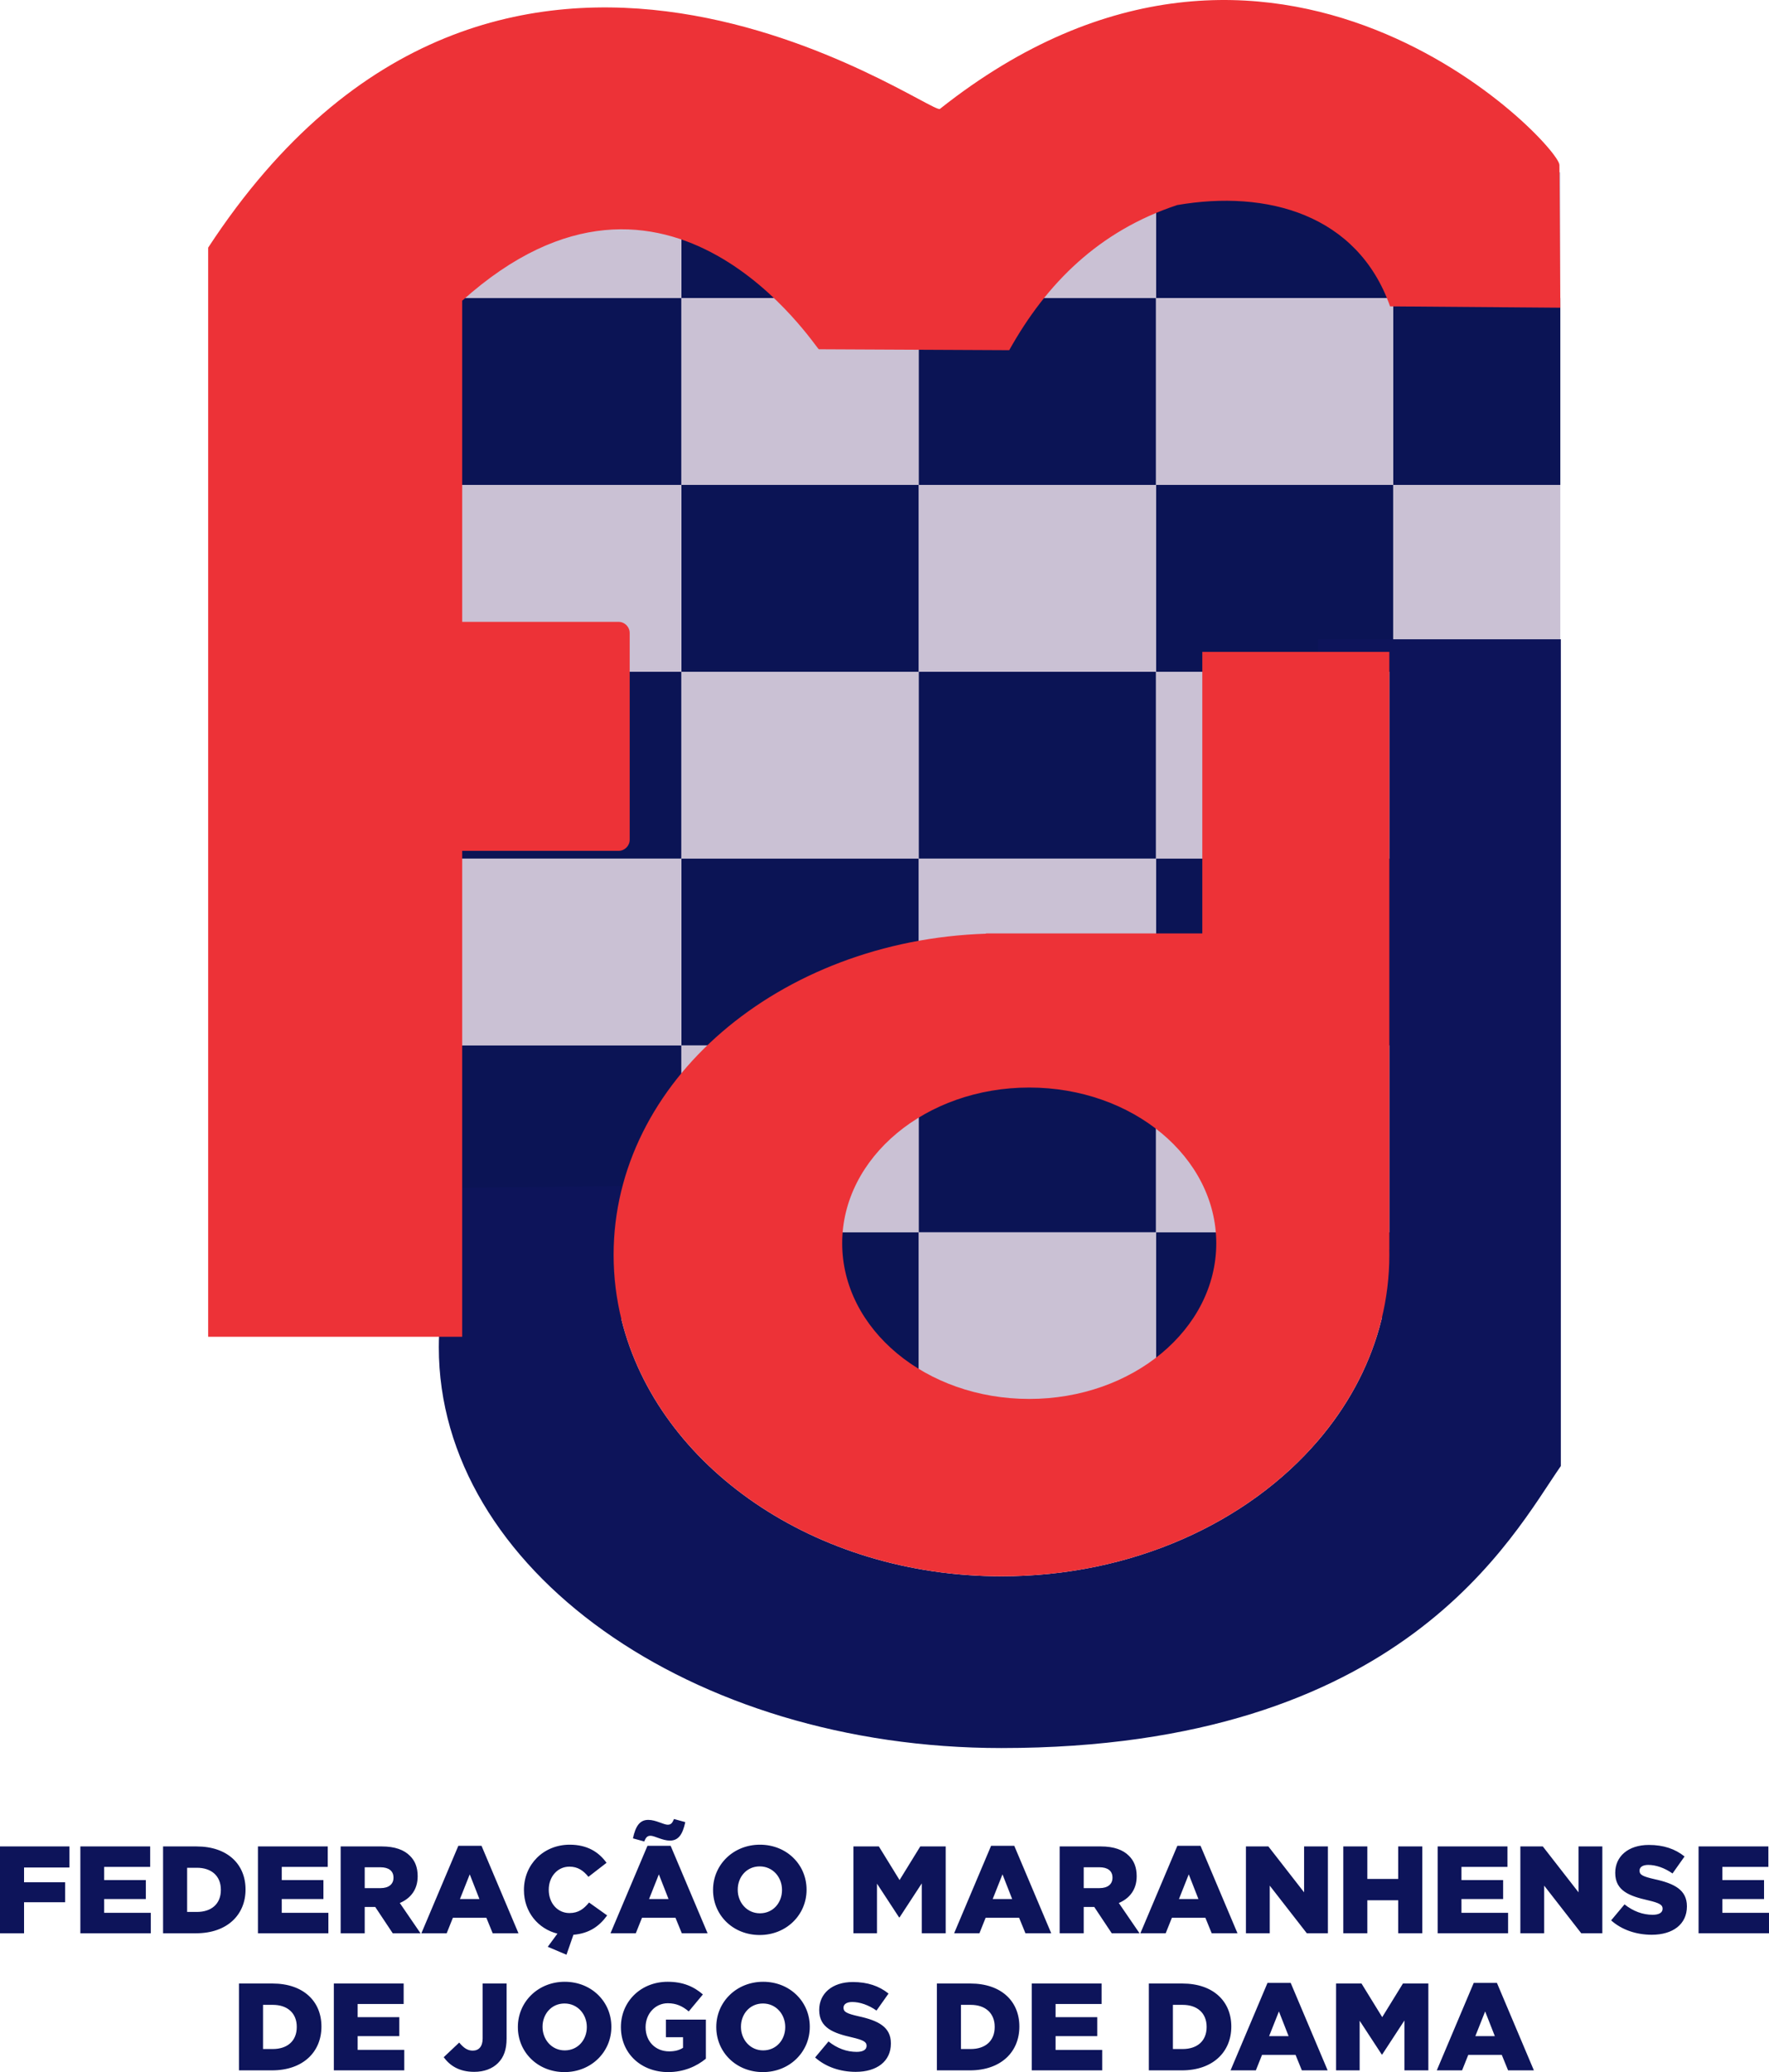 <?xml version="1.0" standalone="no"?>
<!DOCTYPE svg PUBLIC "-//W3C//DTD SVG 1.1//EN" "http://www.w3.org/Graphics/SVG/1.1/DTD/svg11.dtd">
<svg xmlns="http://www.w3.org/2000/svg" xmlns:xlink="http://www.w3.org/1999/xlink" xmlns:xodm="http://www.corel.com/coreldraw/odm/2003" xml:space="preserve" width="12076.7" height="14140.09" version="1.1" style="shape-rendering:geometricPrecision; text-rendering:geometricPrecision; image-rendering:optimizeQuality; fill-rule:evenodd; clip-rule:evenodd" viewBox="0 0 12076.7 14140.09">
 <defs>
  <style type="text/css">
   <![CDATA[
    .fil2 {fill:none}
    .fil4 {fill:#ED3237}
    .fil0 {fill:#0B1455}
    .fil3 {fill:#0D145A}
    .fil1 {fill:#CAC1D4}
    .fil5 {fill:#0D145A;fill-rule:nonzero}
   ]]>
  </style>
     <clipPath id="id0">
      <path d="M2685.96 8989.02l2320.68 0 343.04 724.2 2749.16 143.95 986.18 -868.14 1567.14 0 0 -7813.73 -7966.2 0 0 7813.73z"/>
     </clipPath>
 </defs>
 <g id="Camada_x0020_1">
  <g id="_2000951770272">
   <g>
    <g>
    </g>
    <g style="clip-path:url(#id0)">
     <g>
      <g>
       <rect class="fil0" x="9511.26" y="-516.12" width="1619.92" height="1275.09"/>
       <rect class="fil1" x="11131.18" y="-516.12" width="1619.92" height="1275.09"/>
       <rect class="fil1" x="7891.35" y="-516.12" width="1619.92" height="1275.09"/>
       <rect class="fil0" x="6271.42" y="-516.12" width="1619.92" height="1275.09"/>
       <rect class="fil0" x="3031.59" y="-516.12" width="1619.92" height="1275.09"/>
       <rect class="fil1" x="4651.51" y="-516.12" width="1619.92" height="1275.09"/>
       <rect class="fil0" x="7891.34" y="758.97" width="1619.92" height="1275.09"/>
       <rect class="fil1" x="9511.26" y="758.97" width="1619.92" height="1275.09"/>
       <rect class="fil1" x="6271.43" y="758.97" width="1619.92" height="1275.09"/>
       <rect class="fil0" x="4651.5" y="758.97" width="1619.92" height="1275.09"/>
       <rect class="fil0" x="1411.67" y="758.97" width="1619.92" height="1275.09"/>
       <rect class="fil1" x="3031.59" y="758.97" width="1619.92" height="1275.09"/>
       <rect class="fil0" x="9511.26" y="2034.05" width="1619.92" height="1275.09"/>
       <rect class="fil1" x="11131.18" y="2034.05" width="1619.92" height="1275.09"/>
       <rect class="fil1" x="7891.35" y="2034.05" width="1619.92" height="1275.09"/>
       <rect class="fil0" x="6271.42" y="2034.05" width="1619.92" height="1275.09"/>
       <rect class="fil0" x="3031.59" y="2034.05" width="1619.92" height="1275.09"/>
       <rect class="fil1" x="4651.51" y="2034.05" width="1619.92" height="1275.09"/>
       <rect class="fil0" x="7891.34" y="3309.14" width="1619.92" height="1275.09"/>
       <rect class="fil1" x="9511.26" y="3309.14" width="1619.92" height="1275.09"/>
       <rect class="fil1" x="6271.43" y="3309.14" width="1619.92" height="1275.09"/>
       <rect class="fil0" x="4651.5" y="3309.14" width="1619.92" height="1275.09"/>
       <rect class="fil0" x="1411.67" y="3309.14" width="1619.92" height="1275.09"/>
       <rect class="fil1" x="3031.59" y="3309.14" width="1619.92" height="1275.09"/>
       <rect class="fil0" x="9511.26" y="4584.23" width="1619.92" height="1275.09"/>
       <rect class="fil1" x="11131.18" y="4584.23" width="1619.92" height="1275.09"/>
       <rect class="fil1" x="7891.35" y="4584.23" width="1619.92" height="1275.09"/>
       <rect class="fil0" x="6271.42" y="4584.23" width="1619.92" height="1275.09"/>
       <rect class="fil0" x="3031.59" y="4584.23" width="1619.92" height="1275.09"/>
       <rect class="fil1" x="4651.51" y="4584.23" width="1619.92" height="1275.09"/>
       <rect class="fil0" x="7891.34" y="5859.32" width="1619.92" height="1275.09"/>
       <rect class="fil1" x="9511.26" y="5859.32" width="1619.92" height="1275.09"/>
       <rect class="fil1" x="6271.43" y="5859.32" width="1619.92" height="1275.09"/>
       <rect class="fil0" x="4651.5" y="5859.32" width="1619.92" height="1275.09"/>
       <rect class="fil0" x="1411.67" y="5859.32" width="1619.92" height="1275.09"/>
       <rect class="fil1" x="3031.59" y="5859.32" width="1619.92" height="1275.09"/>
       <rect class="fil0" x="9511.26" y="7134.4" width="1619.92" height="1275.09"/>
       <rect class="fil1" x="11131.18" y="7134.4" width="1619.92" height="1275.09"/>
       <rect class="fil1" x="7891.35" y="7134.4" width="1619.92" height="1275.09"/>
       <rect class="fil0" x="6271.42" y="7134.4" width="1619.92" height="1275.09"/>
       <rect class="fil0" x="3031.59" y="7134.4" width="1619.92" height="1275.09"/>
       <rect class="fil1" x="4651.51" y="7134.4" width="1619.92" height="1275.09"/>
       <rect class="fil0" x="7891.34" y="8409.49" width="1619.92" height="1275.09"/>
       <rect class="fil1" x="9511.26" y="8409.49" width="1619.92" height="1275.09"/>
       <rect class="fil1" x="6271.43" y="8409.49" width="1619.92" height="1275.09"/>
       <rect class="fil0" x="4651.5" y="8409.49" width="1619.92" height="1275.09"/>
       <rect class="fil0" x="1411.67" y="8409.49" width="1619.92" height="1275.09"/>
       <rect class="fil1" x="3031.59" y="8409.49" width="1619.92" height="1275.09"/>
      </g>
     </g>
    </g>
    <polygon class="fil2" points="2685.96,8989.02 5006.64,8989.02 5349.68,9713.22 8098.84,9857.16 9085.02,8989.02 10652.17,8989.02 10652.17,1175.29 2685.96,1175.29 "/>
    <path class="fil3" d="M10655.56 4362.55l-1657.2 0 0 85.87 486.48 0 0 2765.45 0 1312.93 -0.38 0c0.24,12.1 0.38,24.21 0.38,36.35 0,18.18 -0.29,36.31 -0.83,54.4l-0.12 4.19c-0.57,17.85 -1.37,35.66 -2.45,53.4l-0.16 2.49c-1.09,17.42 -2.42,34.78 -3.99,52.09l-0.35 3.82c-1.62,17.52 -3.49,34.98 -5.61,52.37l-0.46 3.7c-2.12,17.09 -4.47,34.13 -7.05,51.1l-0.44 2.9c-2.65,17.2 -5.55,34.34 -8.68,51.41l-0.9 4.82c-3.14,16.91 -6.5,33.78 -10.11,50.57l-0.33 1.54c-3.66,16.97 -7.59,33.88 -11.73,50.71l-1.24 5.06c-4.15,16.67 -8.5,33.29 -13.1,49.84l-0.83 2.93c-4.5,16.05 -9.22,32.03 -14.13,47.95l-1.62 5.25c-5.01,16.06 -10.23,32.05 -15.67,47.97l-1.77 5.13c-5.29,15.3 -10.76,30.54 -16.42,45.72l-1.82 4.86c-5.87,15.58 -11.94,31.09 -18.22,46.51l-2.59 6.31c-6.12,14.91 -12.43,29.75 -18.93,44.51l-1.76 4.03c-6.75,15.24 -13.71,30.39 -20.86,45.47l-3.19 6.68c-7.05,14.74 -14.27,29.41 -21.69,43.98l-2.67 5.2c-7.18,14 -14.54,27.93 -22.06,41.78l-4.02 7.38c-7.82,14.27 -15.82,28.47 -24.01,42.59l-3.65 6.23c-7.76,13.27 -15.68,26.47 -23.75,39.59l-4.26 6.92c-8.54,13.78 -17.27,27.48 -26.16,41.08 -1.59,2.45 -3.2,4.87 -4.81,7.31 -8.4,12.75 -16.96,25.41 -25.65,38l-4.38 6.37c-9.26,13.3 -18.69,26.49 -28.27,39.61l-5.62 7.64c-9.22,12.52 -18.59,24.95 -28.11,37.3l-5.69 7.36c-9.44,12.14 -19.02,24.2 -28.74,36.17l-6.38 7.84c-10.24,12.5 -20.61,24.91 -31.15,37.22l-0.09 0.11c-479.71,560.38 -1269.01,926.13 -2161.45,926.13 -1278.39,0 -2345.13,-750.43 -2593.38,-1748.51l38.92 -914.78 -1258.77 12.96 -19.14 901.82c-5.78,61.39 -8.87,123.31 -8.87,185.75 0,1510.39 1719.29,2734.8 3840.16,2734.8 2748.14,0 3488.14,-1448.05 3819.73,-1924.5 0,-1878.84 0,-3760.55 0,-5641.57z"/>
    <path class="fil4" d="M8207.96 4448.42l1276.88 0 0 4078.38 -0.38 0c0.24,12.1 0.38,24.21 0.38,36.35 0,1211.39 -1185.52,2193.43 -2647.93,2193.43 -1462.42,0 -2647.94,-982.03 -2647.94,-2193.43 0,-1182.01 1128.73,-2145.46 2542.02,-2191.54l0 -1.9 105.92 0 1371.05 0 0 -1921.29zm-1181.59 2973.02c705.2,0 1276.88,475.68 1276.88,1062.48 0,586.79 -571.68,1062.48 -1276.88,1062.48 -705.2,0 -1276.88,-475.69 -1276.88,-1062.48 0,-586.8 571.68,-1062.48 1276.88,-1062.48z"/>
    <path class="fil4" d="M1421.13 9122.34l1734.27 0 0 -3316.08 1067.25 0c41.93,0 76.22,-34.3 76.22,-76.22l0 -1410.3c0,-41.93 -34.3,-76.22 -76.22,-76.22l-1067.25 0 0 -2191.66c1408.8,-1264.13 2418.67,331.42 2434.79,331.5l1299.6 6.27c255.32,-457 611.81,-812.82 1146.67,-990.28 612.86,-105.72 1231.28,63.29 1453.44,691.3l1162.28 9.13 -6.17 -974.19c-0.87,-138.08 -1940.46,-2195.55 -4229.26,-382.48 -62.94,49.87 -2999.09,-2105.44 -4995.61,946.66l0 7432.58z"/>
   </g>
   <path class="fil5" d="M-0 13192.75l164.25 0 0 -211.65 280.23 0 0 -136.3 -280.23 0 0 -100.75 309.85 0 0 -143.92 -474.1 0 0 592.62zm548.59 0l480.87 0 0 -139.69 -318.32 0 0 -93.97 284.47 0 0 -129.53 -284.47 0 0 -89.74 314.09 0 0 -139.69 -476.64 0 0 592.62zm564.68 0l225.2 0c213.34,0 337.79,-126.99 337.79,-298l0 -1.69c0,-171.01 -122.76,-292.92 -334.41,-292.92l-228.58 0 0 592.62zm164.25 -145.62l0 -301.38 66.87 0c98.21,0 163.4,55.03 163.4,149.85l0 1.69c0,95.67 -65.18,149.85 -163.4,149.85l-66.87 0zm483.4 145.62l480.87 0 0 -139.69 -318.32 0 0 -93.97 284.47 0 0 -129.53 -284.47 0 0 -89.74 314.09 0 0 -139.69 -476.64 0 0 592.62zm564.68 0l164.25 0 0 -179.47 70.26 0 1.69 0 119.37 179.47 189.64 0 -141.38 -206.57c73.65,-31.32 121.91,-91.43 121.91,-182.01l0 -1.69c0,-58.42 -17.78,-104.14 -52.5,-138 -39.79,-40.64 -102.43,-64.34 -193.02,-64.34l-280.23 0 0 592.62zm164.25 -308.16l0 -142.23 107.51 0c55.04,0 88.89,23.71 88.89,70.27l0 1.69c0,43.18 -32.17,70.26 -88.04,70.26l-108.36 0zm386.9 308.16l172.7 0 42.33 -105.82 228.59 0 43.18 105.82 176.08 0 -252.29 -596.85 -158.31 0 -252.29 596.85zm263.29 -233.66l66.88 -168.48 66.03 168.48 -132.92 0zm727.23 380.12l47.41 -136.3c111.76,-9.31 179.48,-61.8 230.28,-132.07l-123.6 -88.04c-35.56,43.18 -71.96,71.95 -133.77,71.95 -82.96,0 -141.38,-69.41 -141.38,-158.31l0 -1.7c0,-86.35 58.41,-156.62 141.38,-156.62 56.73,0 95.67,27.09 129.53,69.42l123.61 -95.67c-52.5,-72.8 -130.38,-123.6 -251.45,-123.6 -179.47,0 -312.39,135.45 -312.39,308.16l0 1.69c0,149 96.51,264.14 228.58,297.15l-66.03 89.74 127.84 54.18zm300.54 -146.46l172.7 0 42.33 -105.82 228.59 0 43.18 105.82 176.08 0 -252.29 -596.85 -158.31 0 -252.29 596.85zm263.29 -233.66l66.88 -168.48 66.03 168.48 -132.92 0zm-33.02 -392.83c11.01,-26.24 19.48,-38.94 43.18,-38.94 27.1,0 81.27,33.02 132.07,33.02 58.42,0 87.2,-42.34 104.98,-126.15l-77.03 -21.16c-11.01,26.24 -19.48,38.94 -43.19,38.94 -27.09,0 -81.27,-33.02 -132.07,-33.02 -58.41,0 -87.19,42.34 -104.97,126.15l77.03 21.16zm788.18 638.33c182.86,0 320.01,-137.99 320.01,-308.15l0 -1.7c0,-170.17 -135.45,-306.46 -318.32,-306.46 -182.86,0 -320.01,137.99 -320.01,308.16l0 1.69c0,170.17 135.46,306.46 318.32,306.46zm1.69 -148.15c-89.73,0 -151.54,-74.5 -151.54,-160.01l0 -1.7c0,-85.5 60.1,-158.32 149.85,-158.32 90.59,0 152.39,74.5 152.39,160.02l0 1.69c0,85.5 -60.1,158.32 -150.7,158.32zm638.33 136.3l160.86 0 0 -338.64 150.7 230.28 3.38 0 151.55 -231.97 0 340.33 163.4 0 0 -592.62 -173.55 0 -141.39 229.43 -141.38 -229.43 -173.55 0 0 592.62zm687.44 0l172.7 0 42.33 -105.82 228.59 0 43.18 105.82 176.08 0 -252.29 -596.85 -158.31 0 -252.29 596.85zm263.29 -233.66l66.88 -168.48 66.03 168.48 -132.92 0zm457.16 233.66l164.25 0 0 -179.47 70.26 0 1.69 0 119.37 179.47 189.64 0 -141.38 -206.57c73.65,-31.32 121.91,-91.43 121.91,-182.01l0 -1.69c0,-58.42 -17.78,-104.14 -52.5,-138 -39.79,-40.64 -102.43,-64.34 -193.02,-64.34l-280.23 0 0 592.62zm164.25 -308.16l0 -142.23 107.51 0c55.04,0 88.89,23.71 88.89,70.27l0 1.69c0,43.18 -32.17,70.26 -88.04,70.26l-108.36 0zm386.9 308.16l172.7 0 42.33 -105.82 228.59 0 43.18 105.82 176.08 0 -252.29 -596.85 -158.31 0 -252.29 596.85zm263.29 -233.66l66.88 -168.48 66.03 168.48 -132.92 0zm457.16 233.66l162.55 0 0 -325.09 253.14 325.09 143.92 0 0 -592.62 -162.55 0 0 313.24 -243.82 -313.24 -153.24 0 0 592.62zm664.58 0l164.25 0 0 -225.19 210.8 0 0 225.19 164.24 0 0 -592.62 -164.24 0 0 221.81 -210.8 0 0 -221.81 -164.25 0 0 592.62zm644.26 0l480.87 0 0 -139.69 -318.32 0 0 -93.97 284.47 0 0 -129.53 -284.47 0 0 -89.74 314.09 0 0 -139.69 -476.64 0 0 592.62zm564.68 0l162.55 0 0 -325.09 253.14 325.09 143.92 0 0 -592.62 -162.55 0 0 313.24 -243.82 -313.24 -153.24 0 0 592.62zm897.4 10.16c143.92,0 239.59,-71.96 239.59,-193.02l0 -1.69c0,-110.91 -84.66,-154.93 -220.97,-184.56 -82.11,-18.62 -102.43,-30.48 -102.43,-57.56l0 -1.7c0,-21.16 19.47,-38.1 59.25,-38.1 52.5,0 111.75,20.32 165.94,58.42l82.12 -115.99c-64.34,-51.65 -143.08,-78.73 -243.82,-78.73 -142.23,0 -229.43,79.58 -229.43,189.64l0 1.69c0,121.91 97.36,157.47 223.5,186.25 80.42,18.62 99.9,32.17 99.9,56.72l0 1.7c0,25.4 -23.71,40.64 -67.73,40.64 -68.57,0 -133.76,-24.56 -192.17,-71.11l-91.43 109.21c72.8,65.18 172.7,98.2 277.69,98.2zm319.16 -10.16l480.87 0 0 -139.69 -318.32 0 0 -93.97 284.47 0 0 -129.53 -284.47 0 0 -89.74 314.09 0 0 -139.69 -476.64 0 0 592.62zm-9964.44 935.49l225.2 0c213.34,0 337.79,-126.99 337.79,-298l0 -1.69c0,-171.01 -122.76,-292.92 -334.41,-292.92l-228.58 0 0 592.62zm164.25 -145.62l0 -301.38 66.87 0c98.21,0 163.4,55.03 163.4,149.85l0 1.69c0,95.67 -65.18,149.85 -163.4,149.85l-66.87 0zm483.4 145.62l480.87 0 0 -139.69 -318.32 0 0 -93.97 284.47 0 0 -129.53 -284.47 0 0 -89.74 314.09 0 0 -139.69 -476.64 0 0 592.62zm958.36 10.16c67.72,0 123.6,-21.17 162.55,-60.1 39.79,-39.8 58.41,-92.28 58.41,-166.79l0 -375.89 -163.4 0 0 375.05c0,55.03 -26.25,82.96 -67.72,82.96 -36.41,0 -63.49,-20.32 -92.28,-55.03l-105.82 99.89c41.48,56.73 104.97,99.9 208.26,99.9zm616.32 1.69c182.86,0 320.01,-137.99 320.01,-308.15l0 -1.7c0,-170.17 -135.45,-306.46 -318.32,-306.46 -182.86,0 -320.01,137.99 -320.01,308.16l0 1.69c0,170.17 135.46,306.46 318.32,306.46zm1.69 -148.15c-89.73,0 -151.54,-74.5 -151.54,-160.01l0 -1.7c0,-85.5 60.1,-158.32 149.85,-158.32 90.59,0 152.39,74.5 152.39,160.02l0 1.69c0,85.5 -60.1,158.32 -150.7,158.32zm706.06 148.15c107.52,0 194.72,-39.79 257.37,-91.43l0 -266.68 -272.61 0 0 120.22 116.84 0 0 71.96c-24.56,16.08 -55.04,24.55 -94.82,24.55 -93.97,0 -160.86,-68.57 -160.86,-164.24l0 -1.7c0,-90.58 66.03,-162.55 151.54,-162.55 58.41,0 100.75,20.32 143.08,55.88l96.51 -115.98c-62.64,-54.19 -136.3,-86.35 -240.43,-86.35 -183.71,0 -319.17,135.45 -319.17,308.16l0 1.69c0,179.47 138,306.46 322.55,306.46zm646.8 0c182.86,0 320.01,-137.99 320.01,-308.15l0 -1.7c0,-170.17 -135.45,-306.46 -318.32,-306.46 -182.86,0 -320.01,137.99 -320.01,308.16l0 1.69c0,170.17 135.46,306.46 318.32,306.46zm1.69 -148.15c-89.73,0 -151.54,-74.5 -151.54,-160.01l0 -1.7c0,-85.5 60.1,-158.32 149.85,-158.32 90.59,0 152.39,74.5 152.39,160.02l0 1.69c0,85.5 -60.1,158.32 -150.7,158.32zm632.41 146.46c143.92,0 239.59,-71.96 239.59,-193.02l0 -1.69c0,-110.91 -84.66,-154.93 -220.97,-184.56 -82.11,-18.62 -102.43,-30.48 -102.43,-57.56l0 -1.7c0,-21.16 19.47,-38.1 59.25,-38.1 52.5,0 111.75,20.32 165.94,58.42l82.12 -115.99c-64.34,-51.65 -143.08,-78.73 -243.82,-78.73 -142.23,0 -229.43,79.58 -229.43,189.64l0 1.69c0,121.91 97.36,157.47 223.5,186.25 80.42,18.62 99.9,32.17 99.9,56.72l0 1.7c0,25.4 -23.71,40.64 -67.73,40.64 -68.57,0 -133.76,-24.56 -192.17,-71.11l-91.43 109.21c72.8,65.18 172.7,98.2 277.69,98.2zm553.67 -10.16l225.2 0c213.34,0 337.79,-126.99 337.79,-298l0 -1.69c0,-171.01 -122.76,-292.92 -334.41,-292.92l-228.58 0 0 592.62zm164.25 -145.62l0 -301.38 66.87 0c98.21,0 163.4,55.03 163.4,149.85l0 1.69c0,95.67 -65.18,149.85 -163.4,149.85l-66.87 0zm483.4 145.62l480.87 0 0 -139.69 -318.32 0 0 -93.97 284.47 0 0 -129.53 -284.47 0 0 -89.74 314.09 0 0 -139.69 -476.64 0 0 592.62zm799.19 0l225.2 0c213.34,0 337.79,-126.99 337.79,-298l0 -1.69c0,-171.01 -122.76,-292.92 -334.41,-292.92l-228.58 0 0 592.62zm164.25 -145.62l0 -301.38 66.87 0c98.21,0 163.4,55.03 163.4,149.85l0 1.69c0,95.67 -65.18,149.85 -163.4,149.85l-66.87 0zm393.67 145.62l172.7 0 42.33 -105.82 228.59 0 43.18 105.82 176.08 0 -252.29 -596.85 -158.31 0 -252.29 596.85zm263.29 -233.66l66.88 -168.48 66.03 168.48 -132.92 0zm457.16 233.66l160.86 0 0 -338.64 150.7 230.28 3.38 0 151.55 -231.97 0 340.33 163.4 0 0 -592.62 -173.55 0 -141.39 229.43 -141.38 -229.43 -173.55 0 0 592.62zm687.44 0l172.7 0 42.33 -105.82 228.59 0 43.18 105.82 176.08 0 -252.29 -596.85 -158.31 0 -252.29 596.85zm263.29 -233.66l66.88 -168.48 66.03 168.48 -132.92 0z"/>
  </g>
 </g>
</svg>